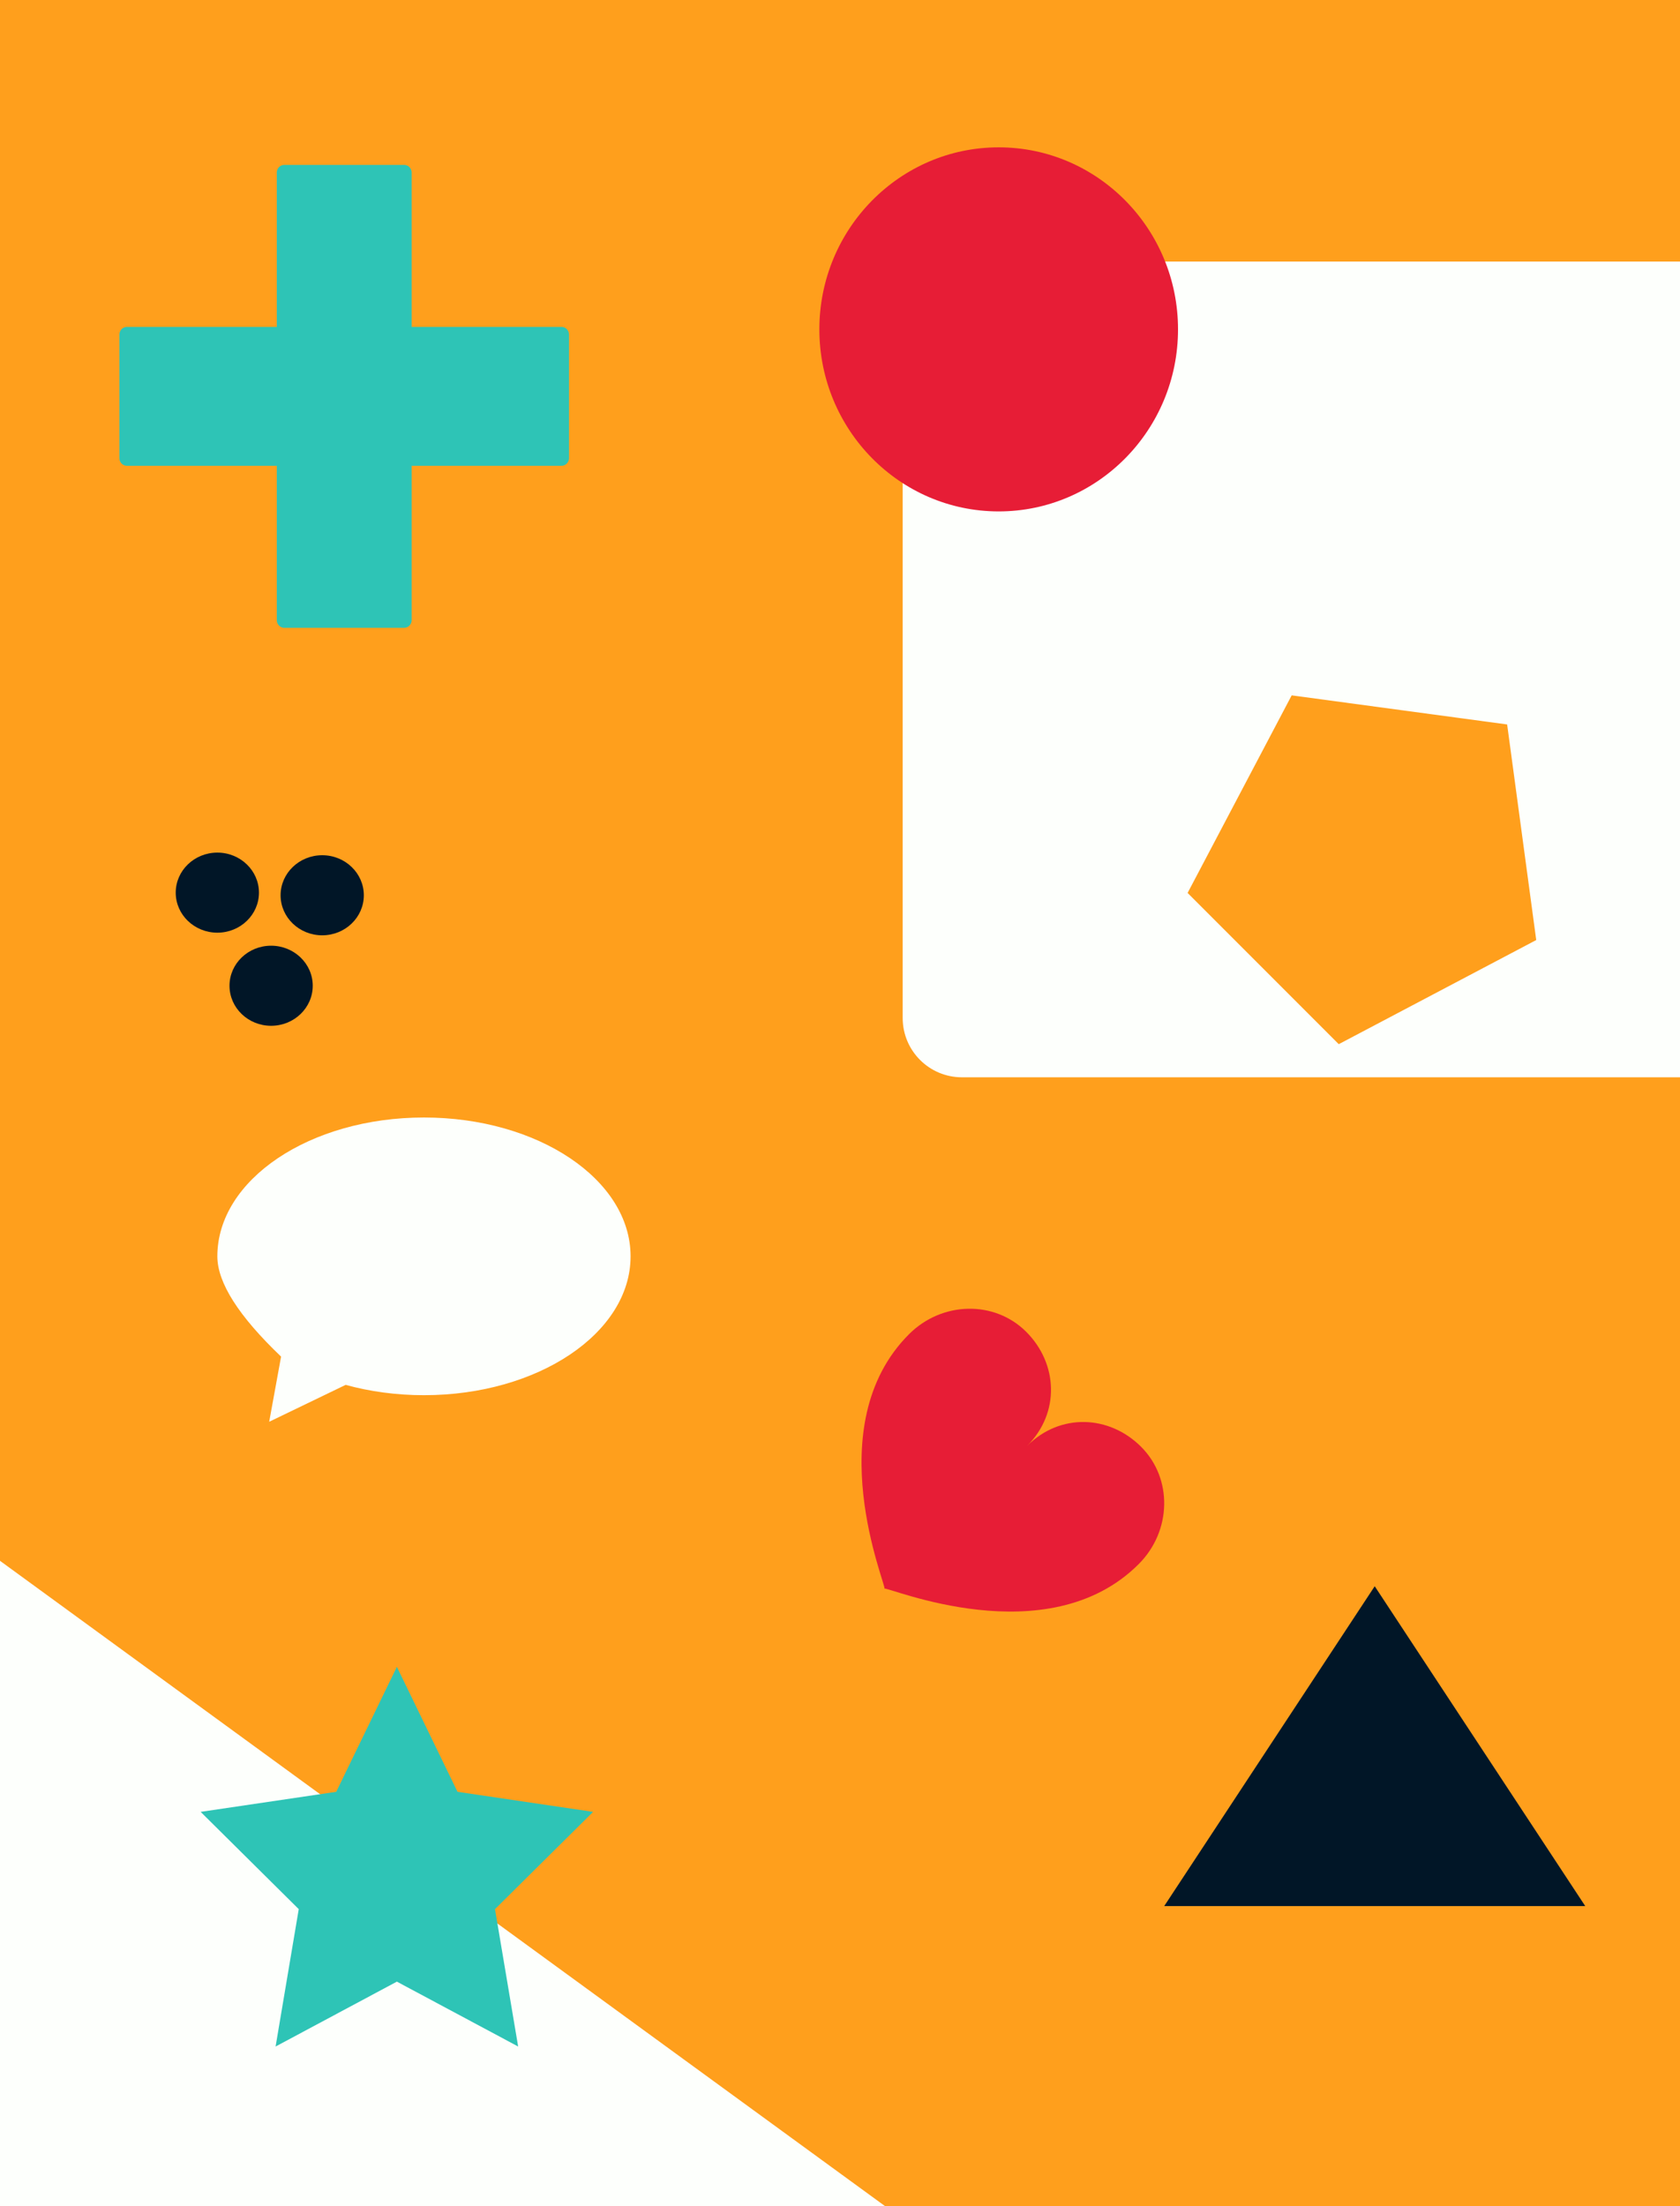 <?xml version="1.0" encoding="UTF-8" standalone="no"?>
<!DOCTYPE svg PUBLIC "-//W3C//DTD SVG 1.1//EN" "http://www.w3.org/Graphics/SVG/1.1/DTD/svg11.dtd">
<svg version="1.1" xmlns="http://www.w3.org/2000/svg" xmlns:xlink="http://www.w3.org/1999/xlink" preserveAspectRatio="xMidYMid meet" viewBox="0 0 640 840" width="640" height="840"><rect x="0" y="0" width="640" height="840" fill="#333333" stroke="none"/><defs><path d="M-48.43 -7.4L683.26 -7.4L683.26 1249.03L-48.43 1249.03L-48.43 -7.4Z" id="c3dJy77IXp"></path><path d="M154.2 62.8L154.32 62.81L154.43 62.83L154.54 62.85L154.65 62.88L154.76 62.91L154.87 62.94L154.97 62.98L155.08 63.02L155.18 63.07L155.28 63.12L155.38 63.18L155.47 63.23L155.56 63.29L155.65 63.36L155.74 63.43L155.82 63.5L155.91 63.58L155.98 63.65L156.06 63.73L156.13 63.82L156.2 63.91L156.27 64L156.33 64.09L156.39 64.18L156.45 64.28L156.5 64.38L156.55 64.48L156.6 64.59L156.64 64.69L156.68 64.8L156.71 64.91L156.74 65.02L156.76 65.14L156.78 65.25L156.8 65.37L156.81 65.49L156.82 65.61L156.82 65.73L156.82 124.48L213.92 124.48L214.03 124.48L214.15 124.49L214.27 124.5L214.38 124.51L214.49 124.54L214.6 124.56L214.71 124.59L214.82 124.63L214.92 124.66L215.03 124.71L215.13 124.75L215.23 124.8L215.33 124.86L215.42 124.92L215.51 124.98L215.6 125.04L215.69 125.11L215.77 125.18L215.86 125.26L215.94 125.34L216.01 125.42L216.08 125.5L216.15 125.59L216.22 125.68L216.28 125.77L216.34 125.87L216.4 125.96L216.45 126.06L216.5 126.17L216.55 126.27L216.59 126.38L216.63 126.49L216.66 126.6L216.69 126.71L216.71 126.82L216.73 126.94L216.75 127.05L216.76 127.17L216.77 127.29L216.77 127.41L216.77 174.41L216.77 174.53L216.76 174.65L216.75 174.77L216.73 174.89L216.71 175L216.69 175.12L216.66 175.23L216.63 175.34L216.59 175.45L216.55 175.55L216.5 175.66L216.45 175.76L216.4 175.86L216.34 175.96L216.28 176.05L216.22 176.14L216.15 176.23L216.08 176.32L216.01 176.41L215.94 176.49L215.86 176.56L215.77 176.64L215.69 176.71L215.6 176.78L215.51 176.85L215.42 176.91L215.33 176.97L215.23 177.02L215.13 177.07L215.03 177.12L214.92 177.16L214.82 177.2L214.71 177.23L214.6 177.26L214.49 177.29L214.38 177.31L214.27 177.33L214.15 177.34L214.03 177.34L213.92 177.35L156.82 177.35L156.82 236.09L156.82 236.21L156.81 236.33L156.8 236.45L156.78 236.57L156.76 236.68L156.74 236.8L156.71 236.91L156.68 237.02L156.64 237.13L156.6 237.24L156.55 237.34L156.5 237.44L156.45 237.54L156.39 237.64L156.33 237.74L156.27 237.83L156.2 237.92L156.13 238L156.06 238.09L155.98 238.17L155.91 238.25L155.82 238.32L155.74 238.4L155.65 238.46L155.56 238.53L155.47 238.59L155.38 238.65L155.28 238.7L155.18 238.75L155.08 238.8L154.97 238.84L154.87 238.88L154.76 238.92L154.65 238.95L154.54 238.97L154.43 238.99L154.32 239.01L154.2 239.02L154.08 239.03L153.97 239.03L108.29 239.03L108.17 239.03L108.06 239.02L107.94 239.01L107.83 238.99L107.72 238.97L107.6 238.95L107.5 238.92L107.39 238.88L107.28 238.84L107.18 238.8L107.08 238.75L106.98 238.7L106.88 238.65L106.79 238.59L106.69 238.53L106.6 238.46L106.52 238.4L106.43 238.32L106.35 238.25L106.27 238.17L106.2 238.09L106.12 238L106.05 237.92L105.99 237.83L105.92 237.74L105.86 237.64L105.81 237.54L105.75 237.44L105.71 237.34L105.66 237.24L105.62 237.13L105.58 237.02L105.55 236.91L105.52 236.8L105.49 236.68L105.47 236.57L105.46 236.45L105.44 236.33L105.44 236.21L105.44 236.09L105.44 177.35L48.34 177.35L48.22 177.34L48.11 177.34L47.99 177.33L47.88 177.31L47.76 177.29L47.65 177.26L47.54 177.23L47.44 177.2L47.33 177.16L47.23 177.12L47.13 177.07L47.03 177.02L46.93 176.97L46.84 176.91L46.74 176.85L46.65 176.78L46.57 176.71L46.48 176.64L46.4 176.56L46.32 176.49L46.25 176.41L46.17 176.32L46.1 176.23L46.04 176.14L45.97 176.05L45.91 175.96L45.86 175.86L45.8 175.76L45.75 175.66L45.71 175.55L45.67 175.45L45.63 175.34L45.6 175.23L45.57 175.12L45.54 175L45.52 174.89L45.51 174.77L45.49 174.65L45.49 174.53L45.48 174.41L45.48 127.41L45.49 127.29L45.49 127.17L45.51 127.05L45.52 126.94L45.54 126.82L45.57 126.71L45.6 126.6L45.63 126.49L45.67 126.38L45.71 126.27L45.75 126.17L45.8 126.06L45.86 125.96L45.91 125.87L45.97 125.77L46.04 125.68L46.1 125.59L46.17 125.5L46.25 125.42L46.32 125.34L46.4 125.26L46.48 125.18L46.57 125.11L46.65 125.04L46.74 124.98L46.84 124.92L46.93 124.86L47.03 124.8L47.13 124.75L47.23 124.71L47.33 124.66L47.44 124.63L47.54 124.59L47.65 124.56L47.76 124.54L47.88 124.51L47.99 124.5L48.11 124.49L48.22 124.48L48.34 124.48L105.44 124.48L105.44 65.73L105.44 65.61L105.44 65.49L105.46 65.37L105.47 65.25L105.49 65.14L105.52 65.02L105.55 64.91L105.58 64.8L105.62 64.69L105.66 64.59L105.71 64.48L105.75 64.38L105.81 64.28L105.86 64.18L105.92 64.09L105.99 64L106.05 63.91L106.12 63.82L106.2 63.73L106.27 63.65L106.35 63.58L106.43 63.5L106.52 63.43L106.6 63.36L106.69 63.29L106.79 63.23L106.88 63.18L106.98 63.12L107.08 63.07L107.18 63.02L107.28 62.98L107.39 62.94L107.5 62.91L107.6 62.88L107.72 62.85L107.83 62.83L107.94 62.81L108.06 62.8L108.17 62.8L108.29 62.79L153.97 62.79L154.08 62.8L154.2 62.8Z" id="alNZkqT4o"></path><path d="M82.8 478.35C82.8 449.16 118.04 425.49 161.51 425.49C204.98 425.49 240.22 449.16 240.22 478.35C240.22 507.55 204.99 531.22 161.51 531.22C150.95 531.22 140.88 529.82 131.68 527.29C129.74 528.23 120.03 532.91 102.55 541.34L107.08 516.53C90.89 501.09 82.8 488.36 82.8 478.35Z" id="brHJkShhc"></path><path d="M434.7 550.86C446.79 562.94 446.38 582.94 433.79 595.53C398.94 630.39 337.88 603.92 336.93 604.88C336.93 604.88 336.93 604.88 336.93 604.88C337.88 603.92 311.42 542.87 346.28 508.01C358.87 495.43 378.87 495.02 390.95 507.1C403.03 519.18 403.89 537.92 391.3 550.51C403.89 537.92 422.62 538.78 434.7 550.86Z" id="b5z0Ugf6fO"></path><path d="M-5.74 590.1L366.53 861.39L-5.74 861.39L-5.74 590.1Z" id="bwNkYr7IH"></path><path d="M680.96 99.59C693.42 99.59 703.53 109.69 703.53 122.15C703.53 179.76 703.53 330.01 703.53 387.61C703.53 400.08 693.42 410.18 680.96 410.18C613.54 410.18 433.87 410.18 366.45 410.18C353.99 410.18 343.88 400.08 343.88 387.61C343.88 330.01 343.88 179.76 343.88 122.15C343.88 109.69 353.99 99.59 366.45 99.59C433.87 99.59 613.54 99.59 680.96 99.59Z" id="feJ9gLwMB"></path><path d="M448.77 125.41C448.77 163.66 418.16 194.72 380.46 194.72C342.75 194.72 312.14 163.66 312.14 125.41C312.14 87.16 342.75 56.1 380.46 56.1C418.16 56.1 448.77 87.16 448.77 125.41Z" id="aHRB7ycy"></path><path d="M174.29 682.23L225.94 689.87L188.57 726.91L197.39 779.21L151.19 754.51L104.99 779.21L113.81 726.91L76.44 689.87L128.09 682.23L151.19 634.65L174.29 682.23Z" id="c9CVjpGye"></path><path d="M563.8 664.85L603.9 725.74L523.7 725.74L443.51 725.74L483.6 664.85L523.7 603.96L563.8 664.85Z" id="c18FliRdG6"></path><path d="M492.07 264.76L574.15 275.84L585.23 357.92L510 397.57L452.42 339.99L492.07 264.76Z" id="cm9XwgyKW"></path><path d="M98.65 339.88C98.65 348.29 91.55 355.12 82.8 355.12C74.05 355.12 66.94 348.29 66.94 339.88C66.94 331.46 74.05 324.63 82.8 324.63C91.55 324.63 98.65 331.46 98.65 339.88Z" id="h3J9sydBpA"></path><path d="M138.6 340.88C138.6 349.29 131.5 356.12 122.75 356.12C114 356.12 106.89 349.29 106.89 340.88C106.89 332.46 114 325.63 122.75 325.63C131.5 325.63 138.6 332.46 138.6 340.88Z" id="djRSnQhNj"></path><path d="M119.14 375.32C119.14 383.74 112.03 390.57 103.28 390.57C94.53 390.57 87.43 383.74 87.43 375.32C87.43 366.91 94.53 360.08 103.28 360.08C112.03 360.08 119.14 366.91 119.14 375.32Z" id="fcL8CCqvy"></path></defs><g><g><g><use xlink:href="#c3dJy77IXp" opacity="1" fill="#ff9f1c" fill-opacity="1"></use><g><use xlink:href="#c3dJy77IXp" opacity="1" fill-opacity="0" stroke="#ff9f1c" stroke-width="1" stroke-opacity="1"></use></g></g><g><use xlink:href="#alNZkqT4o" opacity="1" fill="#2ec4b6" fill-opacity="1"></use></g><g><use xlink:href="#brHJkShhc" opacity="1" fill="#fdfffc" fill-opacity="1"></use></g><g><use xlink:href="#b5z0Ugf6fO" opacity="1" fill="#e71d36" fill-opacity="1"></use></g><g><use xlink:href="#bwNkYr7IH" opacity="1" fill="#fdfffc" fill-opacity="1"></use></g><g><use xlink:href="#feJ9gLwMB" opacity="1" fill="#fdfffc" fill-opacity="1"></use></g><g><use xlink:href="#aHRB7ycy" opacity="1" fill="#e71d36" fill-opacity="1"></use></g><g><use xlink:href="#c9CVjpGye" opacity="1" fill="#2ec4b6" fill-opacity="1"></use></g><g><use xlink:href="#c18FliRdG6" opacity="1" fill="#011627" fill-opacity="1"></use></g><g><use xlink:href="#cm9XwgyKW" opacity="1" fill="#ff9f1c" fill-opacity="1"></use></g><g><use xlink:href="#h3J9sydBpA" opacity="1" fill="#011627" fill-opacity="1"></use></g><g><use xlink:href="#djRSnQhNj" opacity="1" fill="#011627" fill-opacity="1"></use></g><g><use xlink:href="#fcL8CCqvy" opacity="1" fill="#011627" fill-opacity="1"></use></g></g></g></svg>